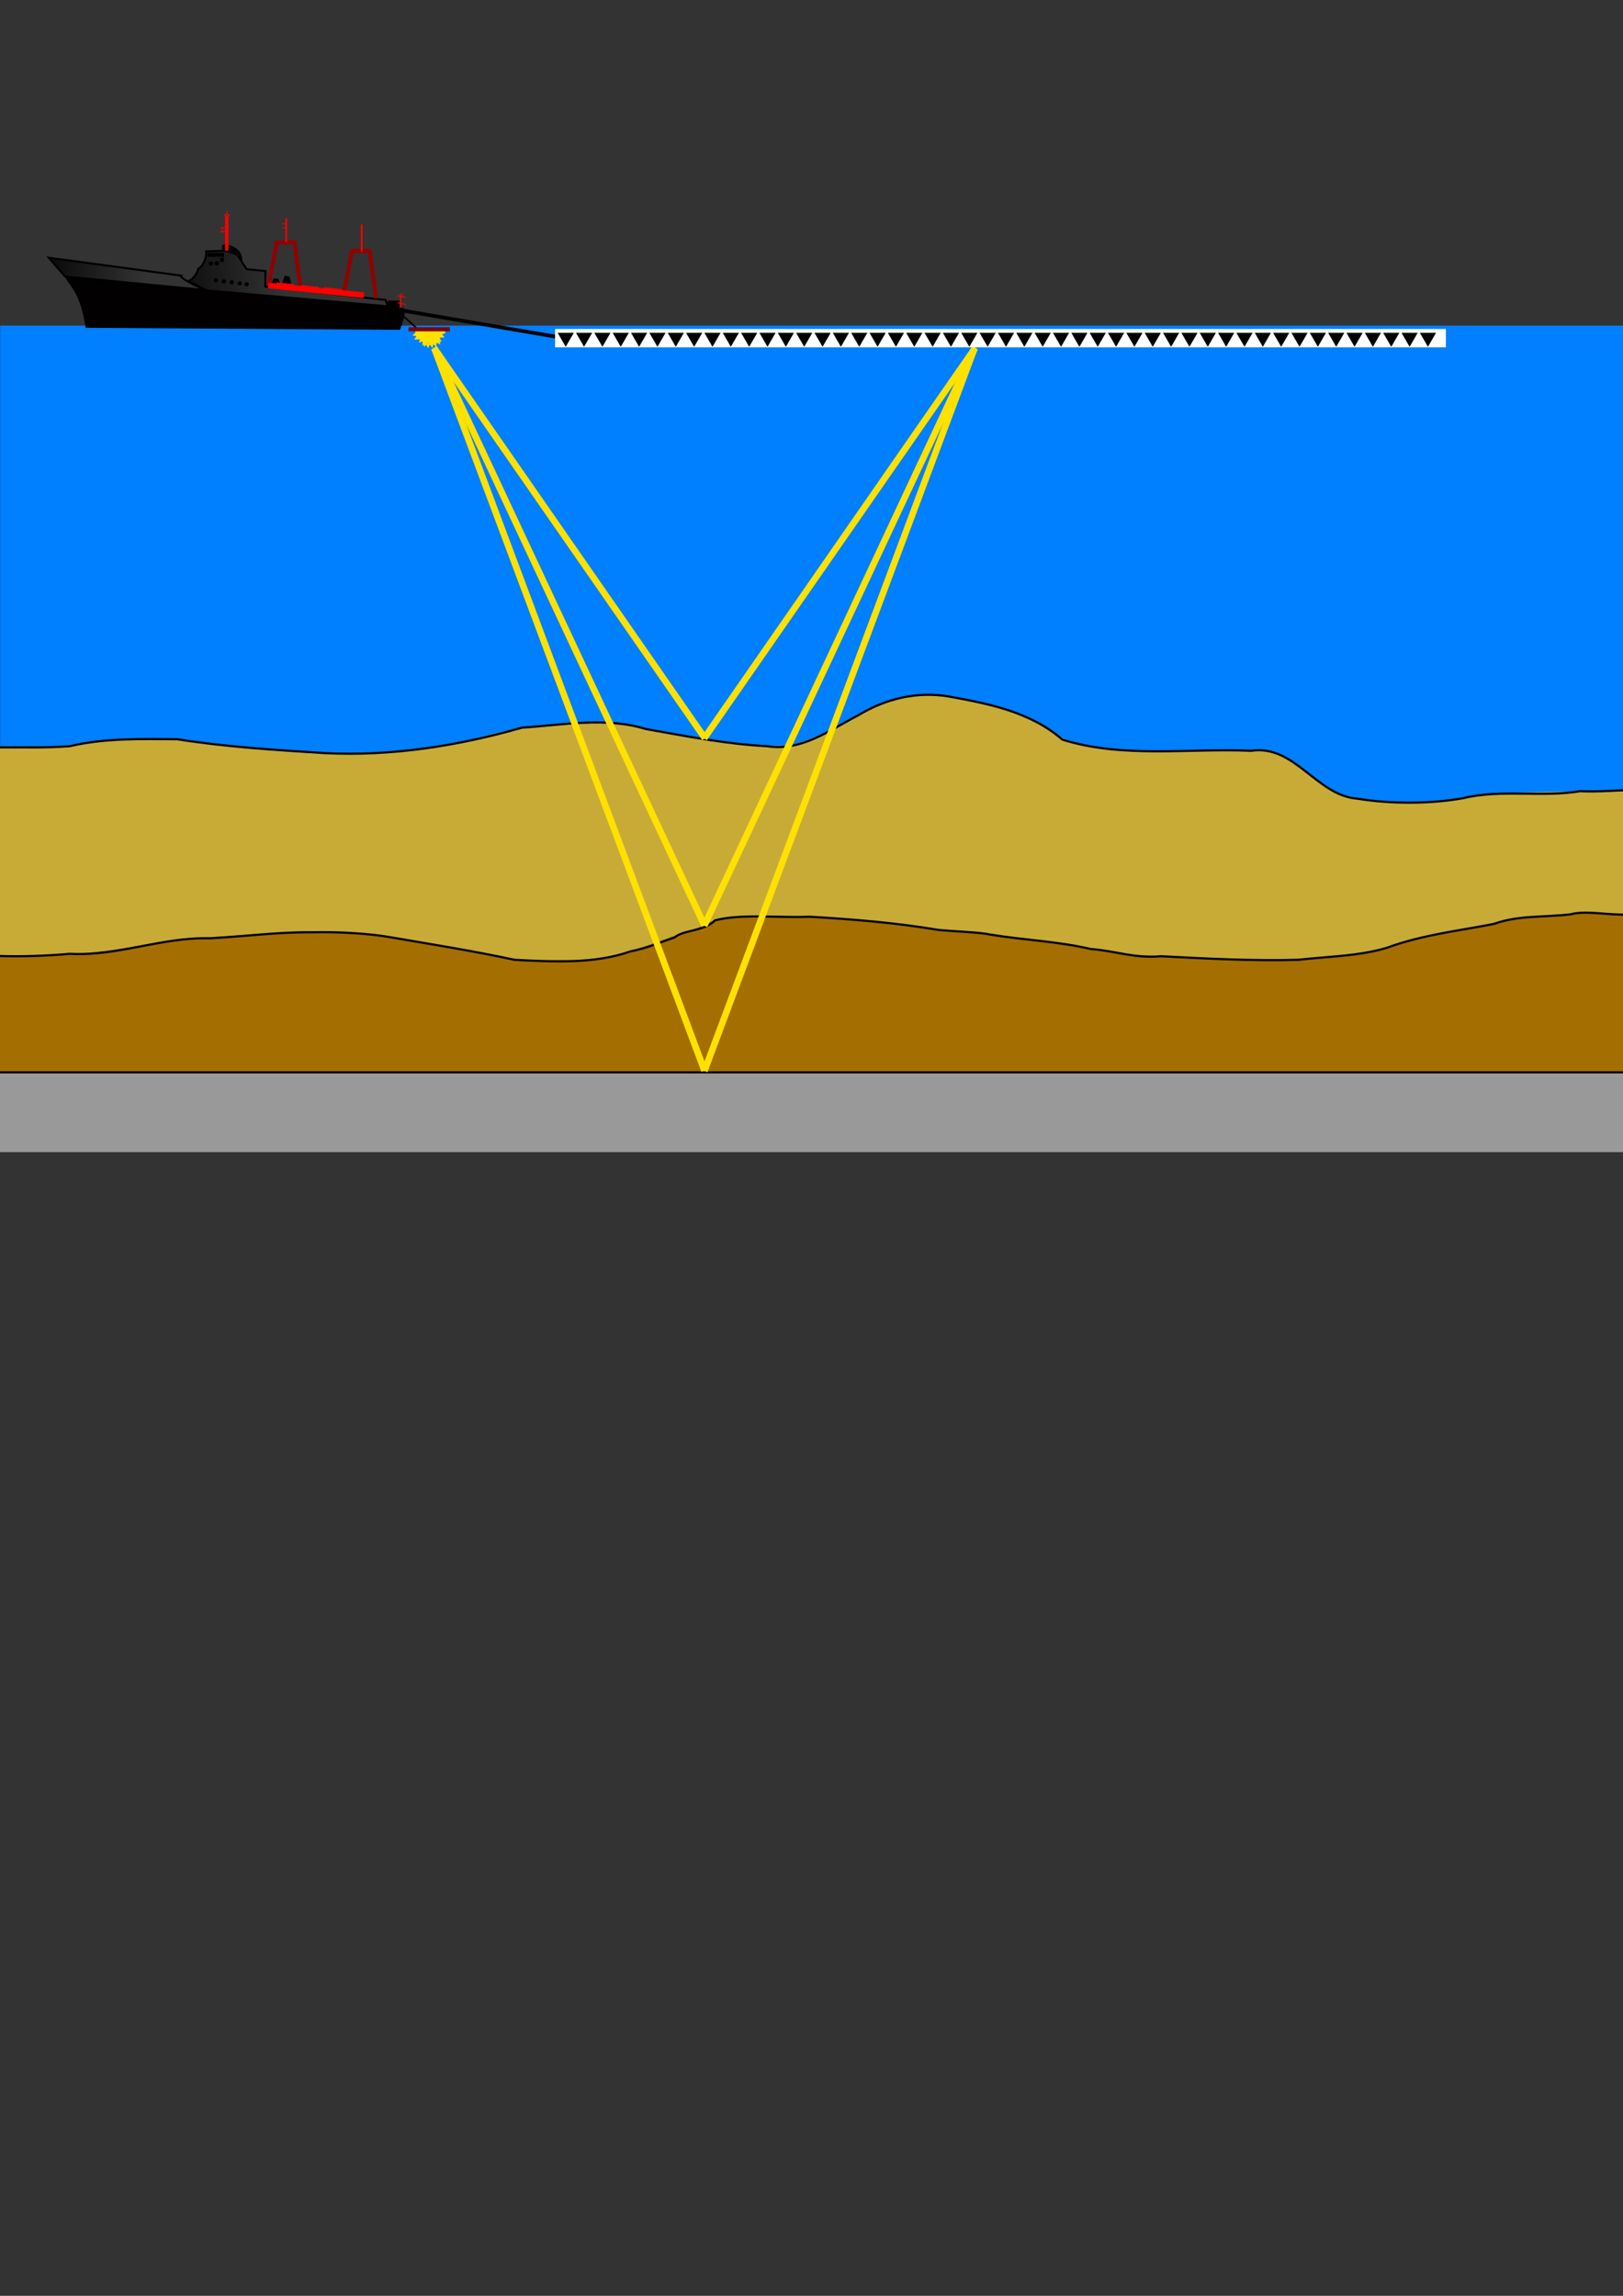 <?xml version="1.0" encoding="UTF-8" standalone="no"?>
<!-- Created with Inkscape (http://www.inkscape.org/) -->

<svg
   xmlns:dc="http://purl.org/dc/elements/1.1/"
   xmlns:cc="http://creativecommons.org/ns#"
   xmlns:rdf="http://www.w3.org/1999/02/22-rdf-syntax-ns#"
   xmlns:svg="http://www.w3.org/2000/svg"
   xmlns="http://www.w3.org/2000/svg"
   xmlns:sodipodi="http://sodipodi.sourceforge.net/DTD/sodipodi-0.dtd"
   xmlns:inkscape="http://www.inkscape.org/namespaces/inkscape"
   width="210mm"
   height="297mm"
   viewBox="0 0 744.094 1052.362"
   id="svg3380"
   version="1.1"
   inkscape:version="0.91 r13725"
   sodipodi:docname="sismica5.svg"
   inkscape:export-filename="C:\Users\fernando\Dropbox\ufsc\workspaceDexter\EQD\fig\sismica5.png"
   inkscape:export-xdpi="90"
   inkscape:export-ydpi="90">
  <rect x="0" y="0" width="744.094" height="1052.362" fill="#333333" stroke="none"/>
  <defs
     id="defs3382">
    <linearGradient
       id="linearGradient13568"
       y2="936.38"
       gradientUnits="userSpaceOnUse"
       x2="253.56"
       gradientTransform="matrix(1.874,0,0,0.534,2.4,49.667)"
       y1="936.38"
       x1="107.09"
       inkscape:collect="always">
      <stop
         id="stop13564"
         style="stop-color:#000100"
         offset="0" />
      <stop
         id="stop13566"
         style="stop-color:#000100;stop-opacity:0"
         offset="1" />
    </linearGradient>
    <linearGradient
       id="linearGradient13560"
       y2="1071.2"
       gradientUnits="userSpaceOnUse"
       x2="91.772"
       gradientTransform="matrix(2.157,0,0,0.464,2.4,49.667)"
       y1="1071.2"
       x1="-18.767"
       inkscape:collect="always">
      <stop
         id="stop13556"
         style="stop-color:#010000"
         offset="0" />
      <stop
         id="stop13558"
         style="stop-color:#010000;stop-opacity:0"
         offset="1" />
    </linearGradient>
  </defs>
  <sodipodi:namedview
     id="base"
     pagecolor="#ffffff"
     bordercolor="#666666"
     borderopacity="1.0"
     inkscape:pageopacity="0.0"
     inkscape:pageshadow="2"
     inkscape:zoom="1.2626308"
     inkscape:cx="285.13002"
     inkscape:cy="777.08871"
     inkscape:document-units="px"
     inkscape:current-layer="layer1"
     showgrid="false"
     inkscape:window-width="1858"
     inkscape:window-height="1177"
     inkscape:window-x="54"
     inkscape:window-y="-8"
     inkscape:window-maximized="1" />
  <g
     inkscape:label="Layer 1"
     inkscape:groupmode="layer"
     id="layer1">
    <path
       style="fill:#007fff;fill-opacity:1;stroke:none;stroke-width:0.984;stroke-miterlimit:4;stroke-dasharray:none"
       d="m 0.075,149.257 745.832,0 0,305.968 -745.832,0 z"
       id="rect3580"
       inkscape:connector-curvature="0" />
    <path
       style="fill:#c8ab37;fill-opacity:1;stroke:none;stroke-width:1;stroke-miterlimit:4;stroke-dasharray:none"
       d="m 421.924,318.357 c -22.36,0.576 -38.793,18.905 -59.993,23.281 -19.108,1.117 -38.037,-3.217 -56.846,-5.981 -12.565,-2.653 -25.231,-5.797 -38.242,-4.485 -16.295,0.399 -32.445,2.727 -48.135,7.172 -43.874,10.857 -89.564,6.293 -133.936,0.924 -16.603,-0.88 -33.453,-0.857 -49.91,1.715 -11.492,2.118 -23.428,0.579 -35.101,1.09 0,32.286 0,64.572 0,96.857 C 23.846,438.142 48.091,437.891 71.722,432.59 c 17.024,-2.966 34.381,-2.562 51.659,-4.222 21.892,-0.976 44.001,-1.355 65.546,3.37 16.389,2.361 32.541,6.267 48.909,8.598 17.888,0.643 36.289,1.28 53.473,-4.614 10.84,-2.777 20.861,-7.793 31.584,-10.857 3.852,-2.196 7.684,-4.376 12.377,-3.953 32.536,-1.588 65.089,1.218 97.327,5.645 29.043,2.419 57.827,6.993 86.593,11.43 27.459,1.205 55.026,3.535 82.509,1.603 15.187,-0.985 30.361,-2.947 44.778,-8.028 16.904,-4.159 34.123,-6.963 51.181,-10.341 16.273,-1.578 32.568,-3.403 48.906,-1.456 0,-19.205 0,-38.41 0,-57.615 -23.948,1.129 -48.055,0.131 -71.908,2.686 -19.253,3.429 -39.478,4.236 -58.614,-0.467 -12.963,-4.234 -20.947,-17.727 -34.732,-20.023 -30.113,-2.281 -60.986,3.02 -90.53,-4.506 -7.944,-2.99 -14.164,-9.39 -22.376,-12.011 -14.751,-5.619 -30.657,-9.317 -46.481,-9.472 z"
       id="path4858"
       inkscape:connector-curvature="0" />
    <path
       style="fill:none;fill-rule:evenodd;stroke:#000000;stroke-width:0.999px;stroke-linecap:butt;stroke-linejoin:miter;stroke-opacity:1"
       d="m 747.497,362.156 c -5.539,0.077 -15.297,0.897 -23.046,0.505 -17.405,2.944 -36.423,-1.021 -53.632,3.203 -15.429,2.778 -33.882,2.635 -48.412,0.24 -18.946,-1.387 -28.701,-24.978 -48.805,-21.958 -28.87,-1.266 -58.658,3.581 -86.531,-5.127 -14.764,-12.771 -33.577,-16.397 -52.105,-19.769 -14.452,-2.435 -28.803,0.961 -41.248,8.475 -13.285,6.864 -26.215,16.876 -42.134,14.302 -18.687,-0.941 -37.12,-4.614 -55.511,-7.863 -18.225,-5.656 -38.144,-1.837 -56.771,-0.612 -29.45,8.392 -59.784,13.181 -90.528,11.654 -22.635,-1.424 -45.222,-2.854 -67.589,-6.357 -16.546,-0.116 -33.228,-0.569 -49.18,3.178 -10.554,0.837 -21.386,0.444 -32.117,0.533"
       id="path4753"
       inkscape:connector-curvature="0" />
    <path
       style="fill:#a46f00;fill-opacity:1;stroke:none;stroke-width:1;stroke-miterlimit:4;stroke-dasharray:none"
       d="m 725.843,418.363 c -14.922,1.276 -30.14,1.361 -44.628,5.476 -17.082,3.009 -34.094,6.477 -50.642,11.647 -36.587,6.932 -74.373,3.874 -111.387,2.088 -30.282,-4.636 -60.626,-9.347 -91.153,-11.946 -32.27,-4.401 -65.189,-7.53 -97.784,-4.714 -5.489,1.299 -9.892,5.147 -15.577,5.924 -18.087,6.766 -36.731,14.402 -56.394,13.188 -12.478,0.075 -25.012,0.715 -37.124,-2.85 -28.843,-5.449 -57.945,-11.574 -87.479,-9.855 -17.555,0.925 -35.047,2.112 -52.558,3.32 -19.008,2.864 -37.651,7.115 -56.972,6.87 -8.207,0.303 -16.416,0.534 -24.624,0.798 -1e-8,17.906 0,35.812 0,53.719 248.926,0 497.851,0 746.777,0 0,-24.364 0,-48.728 0,-73.092 -6.817,-0.21 -13.632,-0.644 -20.455,-0.572 z"
       id="path4791"
       inkscape:connector-curvature="0" />
    <path
       style="fill:#a46f00;fill-opacity:1;stroke:none;stroke-width:1;stroke-miterlimit:4;stroke-dasharray:none"
       d="m 0.522,509.358 0,-17.423 372.598,0 372.598,0 0,17.423 0,17.423 -372.598,0 -372.598,0 0,-17.423 z"
       id="path4793"
       inkscape:connector-curvature="0" />
    <path
       style="fill:#a46f00;fill-opacity:1;stroke:none;stroke-width:1;stroke-miterlimit:4;stroke-dasharray:none"
       d="m 0.625,509.411 0,-17.011 372.324,0 372.324,0 0,17.011 0,17.011 -372.324,0 -372.324,0 0,-17.011 z"
       id="path4799"
       inkscape:connector-curvature="0" />
    <path
       style="fill:#999999;fill-opacity:1;stroke:none;stroke-width:1;stroke-miterlimit:4;stroke-dasharray:none"
       d="m -0.361,492.4 c 0,11.902 0,23.805 0,35.707 248.877,0 497.755,0 746.632,0 0,-12.236 0,-24.471 0,-36.707 -248.877,0 -497.755,0 -746.632,0 l 0,1 z"
       id="path4801"
       inkscape:connector-curvature="0" />
    <path
       style="fill:none;fill-rule:evenodd;stroke:#000000;stroke-width:0.99px;stroke-linecap:butt;stroke-linejoin:miter;stroke-opacity:1"
       d="m -0.47,491.544 747.215,0"
       id="path4783"
       inkscape:connector-curvature="0" />
    <path
       style="fill:none;fill-rule:evenodd;stroke:#000000;stroke-width:0.998px;stroke-linecap:butt;stroke-linejoin:miter;stroke-opacity:1"
       d="m 746.77,419.183 c -9.461,0.492 -19.278,-2.022 -26.742,-0.073 -11.703,1.437 -24.178,0.368 -35.008,4.39 -16.793,3.278 -32.815,4.953 -49.23,10.975 -13.077,3.882 -26.831,3.893 -40.478,5.488 -21.501,0.569 -42.665,-0.575 -63.016,-1.646 -12.145,1.138 -20.943,-2.503 -32.162,-3.293 -15.092,-3.558 -30.653,-4.057 -46.248,-6.661 -4.961,-1.074 -16.206,-1.36 -23.769,-2.119 -19.136,-3.246 -39.145,-4.884 -59.076,-6.036 -14.259,0.648 -30.519,-1.508 -43.213,1.646 -4.928,5.126 -14.677,4.384 -18.325,7.751 -6.703,2.294 -12.485,4.92 -20.513,6.516 -16.113,5.739 -35.227,4.774 -53.059,3.841 -19.622,-4.198 -38.21,-7.131 -57.435,-10.426 -8.007,-1.467 -22.904,-2.513 -34.974,-2.195 -15.966,-0.187 -31.488,1.932 -47.188,2.744 -22.568,-0.543 -41.964,8.289 -64.435,7.134 -10.494,0.931 -21.702,1.338 -32.599,0.978"
       id="path4779"
       inkscape:connector-curvature="0" />
    <g
       id="g4874"
       style="fill:#ffe100;fill-opacity:1;stroke:#ffe100;stroke-width:3.006;stroke-miterlimit:4;stroke-dasharray:none"
       transform="matrix(0.998,0,0,0.998,0.656,0.69)">
      <path
         inkscape:connector-curvature="0"
         id="path4761"
         d="M 198.648,159.006 323.208,338.443"
         style="fill:#ffe100;fill-opacity:1;fill-rule:evenodd;stroke:#ffe100;stroke-width:3.006;stroke-linecap:butt;stroke-linejoin:miter;stroke-miterlimit:4;stroke-dasharray:none;stroke-opacity:1" />
      <path
         inkscape:connector-curvature="0"
         id="path4864"
         d="M 198.891,159.386 322.96,424.397"
         style="fill:#ffe100;fill-opacity:1;fill-rule:evenodd;stroke:#ffe100;stroke-width:3.006;stroke-linecap:butt;stroke-linejoin:miter;stroke-miterlimit:4;stroke-dasharray:none;stroke-opacity:1" />
      <path
         style="fill:#ffe100;fill-opacity:1;fill-rule:evenodd;stroke:#ffe100;stroke-width:3.006;stroke-linecap:butt;stroke-linejoin:miter;stroke-miterlimit:4;stroke-dasharray:none;stroke-opacity:1"
         d="M 447.03,159.386 322.856,424.502"
         id="path4866"
         inkscape:connector-curvature="0" />
      <path
         style="fill:#ffe100;fill-opacity:1;fill-rule:evenodd;stroke:#ffe100;stroke-width:3.006;stroke-linecap:butt;stroke-linejoin:miter;stroke-miterlimit:4;stroke-dasharray:none;stroke-opacity:1"
         d="M 447.382,159.006 322.822,338.443"
         id="path4868"
         inkscape:connector-curvature="0" />
      <path
         inkscape:connector-curvature="0"
         id="path4870"
         d="M 198.94,159.435 322.986,491.108"
         style="fill:#ffe100;fill-opacity:1;fill-rule:evenodd;stroke:#ffe100;stroke-width:3.006;stroke-linecap:butt;stroke-linejoin:miter;stroke-miterlimit:4;stroke-dasharray:none;stroke-opacity:1" />
      <path
         style="fill:#ffe100;fill-opacity:1;fill-rule:evenodd;stroke:#ffe100;stroke-width:3.006;stroke-linecap:butt;stroke-linejoin:miter;stroke-miterlimit:4;stroke-dasharray:none;stroke-opacity:1"
         d="M 446.969,159.435 322.923,491.248"
         id="path4872"
         inkscape:connector-curvature="0" />
    </g>
    <g
       id="g5262"
       transform="translate(-60,0)">
      <g
         transform="matrix(0.228,0,0,0.228,80.887,0.525)"
         id="g3538">
        <path
           inkscape:connector-curvature="0"
           id="path11235"
           sodipodi:nodetypes="ccccc"
           style="fill:#000000;fill-rule:evenodd;stroke:#000000;stroke-width:1px"
           d="m 453.86,568.537 5.36,-10.72 8.58,1.07 4.29,10.72 -18.23,-1.07 z" />
        <path
           inkscape:connector-curvature="0"
           id="path11995"
           sodipodi:nodetypes="ccccc"
           style="fill:#000000;fill-rule:evenodd;stroke:#000000;stroke-width:1.26px"
           d="m 475.86,569.617 5.36,-17.02 8.58,1.7 4.29,17.02 -18.23,-1.7 z" />
        <path
           inkscape:connector-curvature="0"
           id="path10461"
           sodipodi:nodetypes="ccccccc"
           style="fill:#000000;fill-rule:evenodd;stroke:#000000;stroke-width:1px"
           d="m 355.37,500.727 0,-9.86 c 0,0 15.17,-6.07 34.12,12.13 9.86,18.2 4.55,21.99 2.28,16.68 l -5.31,-7.58 -15.16,-8.34 -15.93,-3.03 z" />
        <path
           inkscape:connector-curvature="0"
           id="rect1291"
           style="fill:#020000;fill-rule:evenodd;stroke:#000000;stroke-width:4"
           d="m 42.417,556.877 676.79,61.9 c 2.96,14.26 -2,23.3 -7.99,39.94 l -628.86,-3.99 c -10.53,-65.72 -28.407,-79.57 -39.943,-97.85 z" />
        <path
           inkscape:connector-curvature="0"
           id="rect1301"
           style="fill:url(#linearGradient13560);stroke:#000000;stroke-width:4"
           d="m 6.442,515.837 265.8,35.94 c -4.35,3.54 34.83,24.89 52.93,29.42 l -285.9,-27.65 -32.828,-37.71 z" />
        <rect
           id="rect2823"
           style="fill:#010000;fill-opacity:0.997;stroke:#000000;stroke-width:2.452"
           height="33.389"
           width="20.894"
           y="603.237"
           x="689.5" />
        <path
           inkscape:connector-curvature="0"
           id="rect4341"
           sodipodi:nodetypes="ccccccccccc"
           style="fill:url(#linearGradient13568);stroke:#000000;stroke-width:4"
           d="m 323.07,502.847 c 30.64,-0.14 42.12,-3.91 63.17,8.29 l 18.13,27.73 37.86,3.74 -0.53,31.46 242.12,26.67 4.26,12.8 -364.77,-32 -36.26,-19.2 c 2,0 15.02,-5.54 20.02,-24.29 2,0 16.6,-11.61 16,-35.2 z" />
        <rect
           id="rect5860"
           style="fill:#000000;fill-opacity:0.997;stroke:#000000;stroke-width:1.62"
           height="6.298"
           width="6.4"
           y="506.927"
           x="326.5" />
        <rect
           id="rect5862"
           style="fill:#000000;fill-opacity:0.997;stroke:#000000;stroke-width:1.62"
           height="6.298"
           width="6.4"
           y="506.927"
           x="334.78" />
        <rect
           id="rect5864"
           style="fill:#000000;fill-opacity:0.997;stroke:#000000;stroke-width:1.62"
           height="6.298"
           width="6.4"
           y="506.927"
           x="343.16" />
        <rect
           id="rect5866"
           style="fill:#000000;fill-opacity:0.997;stroke:#000000;stroke-width:1.62"
           height="6.298"
           width="6.4"
           y="506.927"
           x="351.52" />
        <rect
           id="rect6626"
           style="fill:#000000;fill-opacity:0.997;stroke:#000000;stroke-width:1.62"
           height="6.298"
           width="6.4"
           y="516.927"
           x="351.52" />
        <path
           inkscape:connector-curvature="0"
           id="path6628"
           style="fill:none;stroke:#920000;stroke-width:8"
           d="m 448.25,572.837 16.76,-87.54 35.39,0 13.04,94.99" />
        <path
           inkscape:connector-curvature="0"
           id="path7388"
           style="fill:none;stroke:#920000;stroke-width:8"
           d="m 599.47,589.807 16.76,-87.54 35.39,0 13.04,94.99" />
        <path
           inkscape:connector-curvature="0"
           id="path8148"
           style="fill:none;stroke:#ff0000;stroke-width:3.365"
           d="m 483.88,436.097 0,48.59" />
        <path
           inkscape:connector-curvature="0"
           id="path9666"
           style="fill:none;stroke:#ff0000;stroke-width:3.558"
           d="m 635.68,449.167 0,54.33" />
        <path
           inkscape:connector-curvature="0"
           id="path9668"
           style="fill:none;stroke:#ff0000;stroke-width:6.735"
           d="m 364.34,434.377 0,67.23" />
        <ellipse
           ry="2.302"
           rx="3.785"
           cy="430.964"
           cx="364.856"
           id="path9670"
           style="fill:none;stroke:#ff0000;stroke-width:2.462" />
        <path
           inkscape:connector-curvature="0"
           id="path9672"
           style="fill:none;stroke:#ff0000;stroke-width:1.929"
           d="m 350.78,463.157 15.97,0.54" />
        <path
           inkscape:connector-curvature="0"
           id="path9674"
           style="fill:none;stroke:#ff0000;stroke-width:11.45"
           d="m 447.81,571.617 192.48,19.68" />
        <path
           inkscape:connector-curvature="0"
           id="path9676"
           style="fill:none;stroke:#ff0000;stroke-width:2.329"
           d="m 560,576.487 35.36,3.68" />
        <path
           inkscape:connector-curvature="0"
           id="path9678"
           style="fill:none;stroke:#ff0000;stroke-width:2.329"
           d="m 514,572.007 35.36,3.68" />
        <path
           inkscape:connector-curvature="0"
           id="path9680"
           style="fill:none;stroke:#ff0000;stroke-width:2.329"
           d="m 464.21,566.487 35.36,3.68" />
        <circle
           r="2.799"
           cy="527.265"
           cx="344.375"
           id="path9682"
           style="fill:#000000;stroke:#000000;stroke-width:2.953" />
        <circle
           r="2.799"
           cy="527.265"
           cx="344.375"
           id="path10442"
           style="fill:#000000;stroke:#000000;stroke-width:2.953" />
        <circle
           r="2.799"
           cy="527.265"
           cx="332.375"
           id="path10445"
           style="fill:#000000;stroke:#000000;stroke-width:2.953" />
        <circle
           r="2.799"
           cy="561.265"
           cx="342.375"
           id="path10447"
           style="fill:#000000;stroke:#000000;stroke-width:2.953" />
        <circle
           r="2.799"
           cy="563.265"
           cx="358.375"
           id="path10449"
           style="fill:#000000;stroke:#000000;stroke-width:2.953" />
        <circle
           r="2.799"
           cy="565.265"
           cx="374.375"
           id="path10451"
           style="fill:#000000;stroke:#000000;stroke-width:2.953" />
        <circle
           r="2.799"
           cy="567.265"
           cx="390.375"
           id="path10453"
           style="fill:#000000;stroke:#000000;stroke-width:2.953" />
        <circle
           r="2.799"
           cy="569.265"
           cx="404.375"
           id="path10455"
           style="fill:#000000;stroke:#000000;stroke-width:2.953" />
        <path
           inkscape:connector-curvature="0"
           id="path10457"
           style="fill:none;stroke:#ff0000;stroke-width:1.439"
           d="m 355.88,455.177 0,8.89" />
        <path
           inkscape:connector-curvature="0"
           id="path10459"
           style="fill:none;stroke:#ff0000;stroke-width:1.439"
           d="m 351.44,455.617 8.88,0" />
        <path
           inkscape:connector-curvature="0"
           id="path11221"
           style="fill:none;stroke:#ff0000;stroke-width:2.551"
           d="m 713.68,588.017 0,27.93" />
        <path
           inkscape:connector-curvature="0"
           id="path11223"
           style="fill:none;stroke:#ff0000;stroke-width:1.439"
           d="m 475.44,455.617 8.88,0" />
        <path
           inkscape:connector-curvature="0"
           id="path11225"
           style="fill:none;stroke:#ff0000;stroke-width:1.439"
           d="m 475.44,447.617 8.88,0" />
        <path
           inkscape:connector-curvature="0"
           id="path11227"
           style="fill:none;stroke:#ff0000;stroke-width:1.439"
           d="m 362.73,429.907 2.3,-8.58" />
        <path
           inkscape:connector-curvature="0"
           id="path11229"
           style="fill:none;stroke:#ff0000;stroke-width:1.675"
           d="m 707.44,592.487 18.29,3.68" />
        <path
           inkscape:connector-curvature="0"
           id="path11231"
           style="fill:none;stroke:#ff0000;stroke-width:1.675"
           d="m 707.44,606.487 18.29,3.68" />
        <path
           inkscape:connector-curvature="0"
           id="path11233"
           style="fill:none;stroke:#ff0000;stroke-width:1.439"
           d="m 717.88,596.067 0,-8.89" />
      </g>
      <rect
         transform="matrix(0.743,0.669,-0.669,0.743,0,0)"
         y="-56.56"
         x="275.364"
         height="0.729"
         width="13.322"
         id="rect4388"
         style="fill:#000000;fill-opacity:1;stroke:none;stroke-width:1;stroke-miterlimit:4;stroke-dasharray:none" />
      <g
         style="fill:#ffe100;fill-opacity:1"
         transform="matrix(1.111,0,0,1.111,38.728,-3.97)"
         id="g4693">
        <path
           inkscape:connector-curvature="0"
           style="fill:#ffe100;fill-opacity:1;stroke:none;stroke-width:1;stroke-miterlimit:4;stroke-dasharray:none"
           d="m 192.423,139.194 -3.094,2.75 4.562,0.957 1.816,4.395 2.303,-4.148 4.641,-0.408 -3.141,-3.525 0.004,-0.019 -1.684,0 -1.598,0 -2.082,0 -1.729,0 z"
           id="path4390" />
        <path
           inkscape:connector-curvature="0"
           style="fill:#ffe100;fill-opacity:1;stroke:none;stroke-width:1;stroke-miterlimit:4;stroke-dasharray:none"
           d="m 192.562,139.148 1.072,1.775 -1.697,3.959 4.102,-1.025 3.15,2.875 0.314,-4.311 3.646,-2.178 -2.613,-1.096 -0.16,0 -1.703,0 -1.6,0 -2.082,0 -1.98,0 -0.449,0 z"
           id="path4392" />
        <path
           inkscape:connector-curvature="0"
           style="fill:#ffe100;fill-opacity:1;stroke:none;stroke-width:1;stroke-miterlimit:4;stroke-dasharray:none"
           mask="none"
           d="m 190.719,139.148 3.133,2.752 -0.445,4.299 3.602,-2.254 3.857,1.766 -0.979,-4.205 2.078,-2.357 -0.549,0 -1.039,0 -1.703,0 -1.6,0 -2.082,0 -1.98,0 -2.293,0 z"
           id="path4394" />
        <path
           inkscape:connector-curvature="0"
           style="fill:#ffe100;fill-opacity:1;stroke:none;stroke-width:1;stroke-miterlimit:4;stroke-dasharray:none"
           mask="none"
           d="m 196.517,139.034 -0.154,0.033 -2.039,0.432 -1.939,0.41 -2.246,0.475 3.613,2.047 0.412,4.303 3.082,-2.953 4.127,0.93 -1.791,-3.914 0.98,-1.709 -0.326,0 c -0.185,1e-5 -0.369,0 -0.555,0 -0.183,2e-5 -0.366,2.5e-4 -0.549,0 -0.162,-2.6e-4 -0.324,0.002 -0.486,0.002 -0.203,-10e-4 -0.407,-0.011 -0.609,0.004 -0.123,0.009 -0.239,0.008 -0.361,-0.012 -0.045,-0.007 -0.09,-0.019 -0.135,-0.029 0.001,-0.004 0.008,-0.011 0.004,-0.012 -0.024,-0.004 -0.048,3e-5 -0.072,0 -0.117,0 -0.234,0.002 -0.352,0 -0.143,-0.003 -0.284,-0.007 -0.426,0.012 -0.099,-0.004 -0.11,-0.004 -0.178,-0.018 z"
           id="path4620" />
        <path
           inkscape:connector-curvature="0"
           style="fill:#ffe100;fill-opacity:1;stroke:none;stroke-width:1;stroke-miterlimit:4;stroke-dasharray:none"
           d="m 197.121,139.04 c -0.143,-0.003 -0.284,-0.007 -0.426,0.012 -0.014,-5e-4 -0.015,-0.002 -0.025,-0.002 l -0.625,0.172 -2.012,0.551 -1.67,0.457 -2.293,3.475 4.648,-0.283 2.865,3.766 1.176,-4.619 4.381,-1.623 -2.836,-1.857 -0.068,0 c -0.185,10e-6 -0.369,0 -0.555,0 -0.183,2e-5 -0.366,2.5e-4 -0.549,0 -0.162,-2.6e-4 -0.324,0.002 -0.486,0.002 -0.203,-0.001 -0.407,-0.011 -0.609,0.004 -0.123,0.009 -0.239,0.008 -0.361,-0.012 -0.045,-0.007 -0.09,-0.019 -0.135,-0.029 0.001,-0.004 0.008,-0.011 0.004,-0.012 -0.024,-0.004 -0.048,3e-5 -0.072,0 -0.117,0 -0.234,0.002 -0.352,0 z"
           id="path4624" />
      </g>
      <rect
         y="149.999"
         x="247.304"
         height="1.873"
         width="18.943"
         id="rect4386"
         style="fill:#800000;fill-opacity:1;stroke:none;stroke-width:1;stroke-miterlimit:4;stroke-dasharray:none" />
      <rect
         transform="matrix(0.986,0.168,-0.168,0.986,0,0)"
         y="98.402"
         x="265.487"
         height="1.68"
         width="71.963"
         id="rect4931"
         style="fill:#000000;fill-opacity:1;stroke:none;stroke-width:2.1;stroke-miterlimit:4;stroke-dasharray:none" />
      <rect
         y="150.801"
         x="314.478"
         height="8.434"
         width="408.409"
         id="rect4933"
         style="fill:#ffffff;fill-opacity:1;stroke:none;stroke-width:2.1;stroke-miterlimit:4;stroke-dasharray:none" />
      <g
         transform="translate(56.832,47.52)"
         id="g5170">
        <path
           sodipodi:type="star"
           style="fill:#000000;fill-opacity:1;stroke:none;stroke-width:2.1;stroke-miterlimit:4;stroke-dasharray:none"
           id="path4944"
           sodipodi:sides="3"
           sodipodi:cx="262.53445"
           sodipodi:cy="107.17568"
           sodipodi:r1="4.2753057"
           sodipodi:r2="2.1376529"
           sodipodi:arg1="1.5707963"
           sodipodi:arg2="2.6179939"
           inkscape:flatsided="true"
           inkscape:rounded="0"
           inkscape:randomized="0"
           d="m 262.534,111.451 -3.703,-6.413 7.405,0 z"
           inkscape:transform-center-y="1.068831"
           inkscape:transform-center-x="-2.3383846e-005" />
        <path
           inkscape:transform-center-y="1.068831"
           d="m 270.945,111.451 -3.703,-6.413 7.405,0 z"
           inkscape:randomized="0"
           inkscape:rounded="0"
           inkscape:flatsided="true"
           sodipodi:arg2="2.6179939"
           sodipodi:arg1="1.5707963"
           sodipodi:r2="2.1376529"
           sodipodi:r1="4.2753057"
           sodipodi:cy="107.17568"
           sodipodi:cx="270.94504"
           sodipodi:sides="3"
           id="path4946"
           style="fill:#000000;fill-opacity:1;stroke:none;stroke-width:2.1;stroke-miterlimit:4;stroke-dasharray:none"
           sodipodi:type="star"
           inkscape:transform-center-x="-1.6132316e-005" />
        <path
           inkscape:transform-center-y="1.068831"
           d="m 279.356,111.451 -3.703,-6.413 7.405,0 z"
           inkscape:randomized="0"
           inkscape:rounded="0"
           inkscape:flatsided="true"
           sodipodi:arg2="2.6179939"
           sodipodi:arg1="1.5707963"
           sodipodi:r2="2.1376529"
           sodipodi:r1="4.2753057"
           sodipodi:cy="107.17568"
           sodipodi:cx="279.35562"
           sodipodi:sides="3"
           id="path4950"
           style="fill:#000000;fill-opacity:1;stroke:none;stroke-width:2.1;stroke-miterlimit:4;stroke-dasharray:none"
           sodipodi:type="star" />
        <path
           sodipodi:type="star"
           style="fill:#000000;fill-opacity:1;stroke:none;stroke-width:2.1;stroke-miterlimit:4;stroke-dasharray:none"
           id="path4952"
           sodipodi:sides="3"
           sodipodi:cx="287.7662"
           sodipodi:cy="107.17568"
           sodipodi:r1="4.2753057"
           sodipodi:r2="2.1376529"
           sodipodi:arg1="1.5707963"
           sodipodi:arg2="2.6179939"
           inkscape:flatsided="true"
           inkscape:rounded="0"
           inkscape:randomized="0"
           d="m 287.766,111.451 -3.703,-6.413 7.405,0 z"
           inkscape:transform-center-y="1.068831" />
        <path
           sodipodi:type="star"
           style="fill:#000000;fill-opacity:1;stroke:none;stroke-width:2.1;stroke-miterlimit:4;stroke-dasharray:none"
           id="path4954"
           sodipodi:sides="3"
           sodipodi:cx="296.17679"
           sodipodi:cy="107.17568"
           sodipodi:r1="4.2753057"
           sodipodi:r2="2.1376529"
           sodipodi:arg1="1.5707963"
           sodipodi:arg2="2.6179939"
           inkscape:flatsided="true"
           inkscape:rounded="0"
           inkscape:randomized="0"
           d="m 296.177,111.451 -3.703,-6.413 7.405,0 z"
           inkscape:transform-center-y="1.068831" />
        <path
           inkscape:transform-center-y="1.068831"
           d="m 304.587,111.451 -3.703,-6.413 7.405,0 z"
           inkscape:randomized="0"
           inkscape:rounded="0"
           inkscape:flatsided="true"
           sodipodi:arg2="2.6179939"
           sodipodi:arg1="1.5707963"
           sodipodi:r2="2.1376529"
           sodipodi:r1="4.2753057"
           sodipodi:cy="107.17568"
           sodipodi:cx="304.58737"
           sodipodi:sides="3"
           id="path4956"
           style="fill:#000000;fill-opacity:1;stroke:none;stroke-width:2.1;stroke-miterlimit:4;stroke-dasharray:none"
           sodipodi:type="star" />
        <path
           inkscape:transform-center-y="1.068831"
           d="m 312.998,111.451 -3.703,-6.413 7.405,0 z"
           inkscape:randomized="0"
           inkscape:rounded="0"
           inkscape:flatsided="true"
           sodipodi:arg2="2.6179939"
           sodipodi:arg1="1.5707963"
           sodipodi:r2="2.1376529"
           sodipodi:r1="4.2753057"
           sodipodi:cy="107.17568"
           sodipodi:cx="312.99796"
           sodipodi:sides="3"
           id="path4958"
           style="fill:#000000;fill-opacity:1;stroke:none;stroke-width:2.1;stroke-miterlimit:4;stroke-dasharray:none"
           sodipodi:type="star"
           inkscape:transform-center-x="2.6048415e-005" />
        <path
           sodipodi:type="star"
           style="fill:#000000;fill-opacity:1;stroke:none;stroke-width:2.1;stroke-miterlimit:4;stroke-dasharray:none"
           id="path4960"
           sodipodi:sides="3"
           sodipodi:cx="321.40854"
           sodipodi:cy="107.17568"
           sodipodi:r1="4.2753057"
           sodipodi:r2="2.1376529"
           sodipodi:arg1="1.5707963"
           sodipodi:arg2="2.6179939"
           inkscape:flatsided="true"
           inkscape:rounded="0"
           inkscape:randomized="0"
           d="m 321.409,111.451 -3.703,-6.413 7.405,0 z"
           inkscape:transform-center-y="1.068831"
           inkscape:transform-center-x="2.8875832e-005" />
        <path
           sodipodi:type="star"
           style="fill:#000000;fill-opacity:1;stroke:none;stroke-width:2.1;stroke-miterlimit:4;stroke-dasharray:none"
           id="path4962"
           sodipodi:sides="3"
           sodipodi:cx="329.81912"
           sodipodi:cy="107.17568"
           sodipodi:r1="4.2753057"
           sodipodi:r2="2.1376529"
           sodipodi:arg1="1.5707963"
           sodipodi:arg2="2.6179939"
           inkscape:flatsided="true"
           inkscape:rounded="0"
           inkscape:randomized="0"
           d="m 329.819,111.451 -3.703,-6.413 7.405,0 z"
           inkscape:transform-center-y="1.068831" />
        <path
           inkscape:transform-center-y="1.068831"
           d="m 338.23,111.451 -3.703,-6.413 7.405,0 z"
           inkscape:randomized="0"
           inkscape:rounded="0"
           inkscape:flatsided="true"
           sodipodi:arg2="2.6179939"
           sodipodi:arg1="1.5707963"
           sodipodi:r2="2.1376529"
           sodipodi:r1="4.2753057"
           sodipodi:cy="107.17568"
           sodipodi:cx="338.22971"
           sodipodi:sides="3"
           id="path4964"
           style="fill:#000000;fill-opacity:1;stroke:none;stroke-width:2.1;stroke-miterlimit:4;stroke-dasharray:none"
           sodipodi:type="star" />
        <path
           inkscape:transform-center-y="1.068831"
           d="m 346.64,111.451 -3.703,-6.413 7.405,0 z"
           inkscape:randomized="0"
           inkscape:rounded="0"
           inkscape:flatsided="true"
           sodipodi:arg2="2.6179939"
           sodipodi:arg1="1.5707963"
           sodipodi:r2="2.1376529"
           sodipodi:r1="4.2753057"
           sodipodi:cy="107.17568"
           sodipodi:cx="346.64029"
           sodipodi:sides="3"
           id="path4966"
           style="fill:#000000;fill-opacity:1;stroke:none;stroke-width:2.1;stroke-miterlimit:4;stroke-dasharray:none"
           sodipodi:type="star" />
        <path
           sodipodi:type="star"
           style="fill:#000000;fill-opacity:1;stroke:none;stroke-width:2.1;stroke-miterlimit:4;stroke-dasharray:none"
           id="path4968"
           sodipodi:sides="3"
           sodipodi:cx="355.05087"
           sodipodi:cy="107.17568"
           sodipodi:r1="4.2753057"
           sodipodi:r2="2.1376529"
           sodipodi:arg1="1.5707963"
           sodipodi:arg2="2.6179939"
           inkscape:flatsided="true"
           inkscape:rounded="0"
           inkscape:randomized="0"
           d="m 355.051,111.451 -3.703,-6.413 7.405,0 z"
           inkscape:transform-center-y="1.068831"
           inkscape:transform-center-x="2.8969682e-005" />
        <path
           sodipodi:type="star"
           style="fill:#000000;fill-opacity:1;stroke:none;stroke-width:2.1;stroke-miterlimit:4;stroke-dasharray:none"
           id="path4970"
           sodipodi:sides="3"
           sodipodi:cx="363.46149"
           sodipodi:cy="107.17568"
           sodipodi:r1="4.2753057"
           sodipodi:r2="2.1376529"
           sodipodi:arg1="1.5707963"
           sodipodi:arg2="2.6179939"
           inkscape:flatsided="true"
           inkscape:rounded="0"
           inkscape:randomized="0"
           d="m 363.461,111.451 -3.703,-6.413 7.405,0 z"
           inkscape:transform-center-y="1.068831" />
        <path
           inkscape:transform-center-y="1.068831"
           d="m 371.872,111.451 -3.703,-6.413 7.405,0 z"
           inkscape:randomized="0"
           inkscape:rounded="0"
           inkscape:flatsided="true"
           sodipodi:arg2="2.6179939"
           sodipodi:arg1="1.5707963"
           sodipodi:r2="2.1376529"
           sodipodi:r1="4.2753057"
           sodipodi:cy="107.17568"
           sodipodi:cx="371.87207"
           sodipodi:sides="3"
           id="path4972"
           style="fill:#000000;fill-opacity:1;stroke:none;stroke-width:2.1;stroke-miterlimit:4;stroke-dasharray:none"
           sodipodi:type="star" />
        <path
           inkscape:transform-center-y="1.068831"
           d="m 380.283,111.451 -3.703,-6.413 7.405,0 z"
           inkscape:randomized="0"
           inkscape:rounded="0"
           inkscape:flatsided="true"
           sodipodi:arg2="2.6179939"
           sodipodi:arg1="1.5707963"
           sodipodi:r2="2.1376529"
           sodipodi:r1="4.2753057"
           sodipodi:cy="107.17568"
           sodipodi:cx="380.28265"
           sodipodi:sides="3"
           id="path4974"
           style="fill:#000000;fill-opacity:1;stroke:none;stroke-width:2.1;stroke-miterlimit:4;stroke-dasharray:none"
           sodipodi:type="star"
           inkscape:transform-center-x="-1.7523936e-005" />
        <path
           sodipodi:type="star"
           style="fill:#000000;fill-opacity:1;stroke:none;stroke-width:2.1;stroke-miterlimit:4;stroke-dasharray:none"
           id="path4976"
           sodipodi:sides="3"
           sodipodi:cx="388.69324"
           sodipodi:cy="107.17568"
           sodipodi:r1="4.2753057"
           sodipodi:r2="2.1376529"
           sodipodi:arg1="1.5707963"
           sodipodi:arg2="2.6179939"
           inkscape:flatsided="true"
           inkscape:rounded="0"
           inkscape:randomized="0"
           d="m 388.693,111.451 -3.703,-6.413 7.405,0 z"
           inkscape:transform-center-y="1.068831"
           inkscape:transform-center-x="-1.1657332e-005" />
        <path
           sodipodi:type="star"
           style="fill:#000000;fill-opacity:1;stroke:none;stroke-width:2.1;stroke-miterlimit:4;stroke-dasharray:none"
           id="path4978"
           sodipodi:sides="3"
           sodipodi:cx="397.10382"
           sodipodi:cy="107.17568"
           sodipodi:r1="4.2753057"
           sodipodi:r2="2.1376529"
           sodipodi:arg1="1.5707963"
           sodipodi:arg2="2.6179939"
           inkscape:flatsided="true"
           inkscape:rounded="0"
           inkscape:randomized="0"
           d="m 397.104,111.451 -3.703,-6.413 7.405,0 z"
           inkscape:transform-center-y="1.068831" />
        <path
           inkscape:transform-center-y="1.068831"
           d="m 405.514,111.451 -3.703,-6.413 7.405,0 z"
           inkscape:randomized="0"
           inkscape:rounded="0"
           inkscape:flatsided="true"
           sodipodi:arg2="2.6179939"
           sodipodi:arg1="1.5707963"
           sodipodi:r2="2.1376529"
           sodipodi:r1="4.2753057"
           sodipodi:cy="107.17568"
           sodipodi:cx="405.5144"
           sodipodi:sides="3"
           id="path4980"
           style="fill:#000000;fill-opacity:1;stroke:none;stroke-width:2.1;stroke-miterlimit:4;stroke-dasharray:none"
           sodipodi:type="star" />
        <path
           inkscape:transform-center-y="1.068831"
           d="m 413.925,111.451 -3.703,-6.413 7.405,0 z"
           inkscape:randomized="0"
           inkscape:rounded="0"
           inkscape:flatsided="true"
           sodipodi:arg2="2.6179939"
           sodipodi:arg1="1.5707963"
           sodipodi:r2="2.1376529"
           sodipodi:r1="4.2753057"
           sodipodi:cy="107.17568"
           sodipodi:cx="413.92499"
           sodipodi:sides="3"
           id="path4982"
           style="fill:#000000;fill-opacity:1;stroke:none;stroke-width:2.1;stroke-miterlimit:4;stroke-dasharray:none"
           sodipodi:type="star"
           inkscape:transform-center-x="2.4214339e-005" />
        <path
           sodipodi:type="star"
           style="fill:#000000;fill-opacity:1;stroke:none;stroke-width:2.1;stroke-miterlimit:4;stroke-dasharray:none"
           id="path4984"
           sodipodi:sides="3"
           sodipodi:cx="422.33557"
           sodipodi:cy="107.17568"
           sodipodi:r1="4.2753057"
           sodipodi:r2="2.1376529"
           sodipodi:arg1="1.5707963"
           sodipodi:arg2="2.6179939"
           inkscape:flatsided="true"
           inkscape:rounded="0"
           inkscape:randomized="0"
           d="m 422.336,111.451 -3.703,-6.413 7.405,0 z"
           inkscape:transform-center-y="1.068831" />
        <path
           inkscape:transform-center-x="-2.3383846e-005"
           inkscape:transform-center-y="1.068831"
           d="m 430.746,111.451 -3.703,-6.413 7.405,0 z"
           inkscape:randomized="0"
           inkscape:rounded="0"
           inkscape:flatsided="true"
           sodipodi:arg2="2.6179939"
           sodipodi:arg1="1.5707963"
           sodipodi:r2="2.1376529"
           sodipodi:r1="4.2753057"
           sodipodi:cy="107.17568"
           sodipodi:cx="430.74615"
           sodipodi:sides="3"
           id="path4986"
           style="fill:#000000;fill-opacity:1;stroke:none;stroke-width:2.1;stroke-miterlimit:4;stroke-dasharray:none"
           sodipodi:type="star" />
        <path
           inkscape:transform-center-x="-1.6132316e-005"
           sodipodi:type="star"
           style="fill:#000000;fill-opacity:1;stroke:none;stroke-width:2.1;stroke-miterlimit:4;stroke-dasharray:none"
           id="path4988"
           sodipodi:sides="3"
           sodipodi:cx="439.15674"
           sodipodi:cy="107.17568"
           sodipodi:r1="4.2753057"
           sodipodi:r2="2.1376529"
           sodipodi:arg1="1.5707963"
           sodipodi:arg2="2.6179939"
           inkscape:flatsided="true"
           inkscape:rounded="0"
           inkscape:randomized="0"
           d="m 439.157,111.451 -3.703,-6.413 7.405,0 z"
           inkscape:transform-center-y="1.068831" />
        <path
           sodipodi:type="star"
           style="fill:#000000;fill-opacity:1;stroke:none;stroke-width:2.1;stroke-miterlimit:4;stroke-dasharray:none"
           id="path4990"
           sodipodi:sides="3"
           sodipodi:cx="447.56732"
           sodipodi:cy="107.17568"
           sodipodi:r1="4.2753057"
           sodipodi:r2="2.1376529"
           sodipodi:arg1="1.5707963"
           sodipodi:arg2="2.6179939"
           inkscape:flatsided="true"
           inkscape:rounded="0"
           inkscape:randomized="0"
           d="m 447.567,111.451 -3.703,-6.413 7.405,0 z"
           inkscape:transform-center-y="1.068831" />
        <path
           inkscape:transform-center-y="1.068831"
           d="m 455.978,111.451 -3.703,-6.413 7.405,0 z"
           inkscape:randomized="0"
           inkscape:rounded="0"
           inkscape:flatsided="true"
           sodipodi:arg2="2.6179939"
           sodipodi:arg1="1.5707963"
           sodipodi:r2="2.1376529"
           sodipodi:r1="4.2753057"
           sodipodi:cy="107.17568"
           sodipodi:cx="455.97791"
           sodipodi:sides="3"
           id="path4992"
           style="fill:#000000;fill-opacity:1;stroke:none;stroke-width:2.1;stroke-miterlimit:4;stroke-dasharray:none"
           sodipodi:type="star" />
        <path
           inkscape:transform-center-y="1.068831"
           d="m 464.388,111.451 -3.703,-6.413 7.405,0 z"
           inkscape:randomized="0"
           inkscape:rounded="0"
           inkscape:flatsided="true"
           sodipodi:arg2="2.6179939"
           sodipodi:arg1="1.5707963"
           sodipodi:r2="2.1376529"
           sodipodi:r1="4.2753057"
           sodipodi:cy="107.17568"
           sodipodi:cx="464.38849"
           sodipodi:sides="3"
           id="path4994"
           style="fill:#000000;fill-opacity:1;stroke:none;stroke-width:2.1;stroke-miterlimit:4;stroke-dasharray:none"
           sodipodi:type="star" />
        <path
           sodipodi:type="star"
           style="fill:#000000;fill-opacity:1;stroke:none;stroke-width:2.1;stroke-miterlimit:4;stroke-dasharray:none"
           id="path4996"
           sodipodi:sides="3"
           sodipodi:cx="472.79907"
           sodipodi:cy="107.17568"
           sodipodi:r1="4.2753057"
           sodipodi:r2="2.1376529"
           sodipodi:arg1="1.5707963"
           sodipodi:arg2="2.6179939"
           inkscape:flatsided="true"
           inkscape:rounded="0"
           inkscape:randomized="0"
           d="m 472.799,111.451 -3.703,-6.413 7.405,0 z"
           inkscape:transform-center-y="1.068831" />
        <path
           inkscape:transform-center-x="2.6048415e-005"
           sodipodi:type="star"
           style="fill:#000000;fill-opacity:1;stroke:none;stroke-width:2.1;stroke-miterlimit:4;stroke-dasharray:none"
           id="path4998"
           sodipodi:sides="3"
           sodipodi:cx="481.20966"
           sodipodi:cy="107.17568"
           sodipodi:r1="4.2753057"
           sodipodi:r2="2.1376529"
           sodipodi:arg1="1.5707963"
           sodipodi:arg2="2.6179939"
           inkscape:flatsided="true"
           inkscape:rounded="0"
           inkscape:randomized="0"
           d="m 481.21,111.451 -3.703,-6.413 7.405,0 z"
           inkscape:transform-center-y="1.068831" />
        <path
           inkscape:transform-center-x="2.8875832e-005"
           inkscape:transform-center-y="1.068831"
           d="m 489.62,111.451 -3.703,-6.413 7.405,0 z"
           inkscape:randomized="0"
           inkscape:rounded="0"
           inkscape:flatsided="true"
           sodipodi:arg2="2.6179939"
           sodipodi:arg1="1.5707963"
           sodipodi:r2="2.1376529"
           sodipodi:r1="4.2753057"
           sodipodi:cy="107.17568"
           sodipodi:cx="489.62024"
           sodipodi:sides="3"
           id="path5000"
           style="fill:#000000;fill-opacity:1;stroke:none;stroke-width:2.1;stroke-miterlimit:4;stroke-dasharray:none"
           sodipodi:type="star" />
        <path
           inkscape:transform-center-y="1.068831"
           d="m 498.031,111.451 -3.703,-6.413 7.405,0 z"
           inkscape:randomized="0"
           inkscape:rounded="0"
           inkscape:flatsided="true"
           sodipodi:arg2="2.6179939"
           sodipodi:arg1="1.5707963"
           sodipodi:r2="2.1376529"
           sodipodi:r1="4.2753057"
           sodipodi:cy="107.17568"
           sodipodi:cx="498.03082"
           sodipodi:sides="3"
           id="path5002"
           style="fill:#000000;fill-opacity:1;stroke:none;stroke-width:2.1;stroke-miterlimit:4;stroke-dasharray:none"
           sodipodi:type="star" />
        <path
           sodipodi:type="star"
           style="fill:#000000;fill-opacity:1;stroke:none;stroke-width:2.1;stroke-miterlimit:4;stroke-dasharray:none"
           id="path5004"
           sodipodi:sides="3"
           sodipodi:cx="506.44141"
           sodipodi:cy="107.17568"
           sodipodi:r1="4.2753057"
           sodipodi:r2="2.1376529"
           sodipodi:arg1="1.5707963"
           sodipodi:arg2="2.6179939"
           inkscape:flatsided="true"
           inkscape:rounded="0"
           inkscape:randomized="0"
           d="m 506.441,111.451 -3.703,-6.413 7.405,0 z"
           inkscape:transform-center-y="1.068831" />
        <path
           sodipodi:type="star"
           style="fill:#000000;fill-opacity:1;stroke:none;stroke-width:2.1;stroke-miterlimit:4;stroke-dasharray:none"
           id="path5006"
           sodipodi:sides="3"
           sodipodi:cx="514.85199"
           sodipodi:cy="107.17568"
           sodipodi:r1="4.2753057"
           sodipodi:r2="2.1376529"
           sodipodi:arg1="1.5707963"
           sodipodi:arg2="2.6179939"
           inkscape:flatsided="true"
           inkscape:rounded="0"
           inkscape:randomized="0"
           d="m 514.852,111.451 -3.703,-6.413 7.405,0 z"
           inkscape:transform-center-y="1.068831" />
        <path
           inkscape:transform-center-x="2.8969682e-005"
           inkscape:transform-center-y="1.068831"
           d="m 523.263,111.451 -3.703,-6.413 7.405,0 z"
           inkscape:randomized="0"
           inkscape:rounded="0"
           inkscape:flatsided="true"
           sodipodi:arg2="2.6179939"
           sodipodi:arg1="1.5707963"
           sodipodi:r2="2.1376529"
           sodipodi:r1="4.2753057"
           sodipodi:cy="107.17568"
           sodipodi:cx="523.26257"
           sodipodi:sides="3"
           id="path5008"
           style="fill:#000000;fill-opacity:1;stroke:none;stroke-width:2.1;stroke-miterlimit:4;stroke-dasharray:none"
           sodipodi:type="star" />
        <path
           inkscape:transform-center-y="1.068831"
           d="m 531.673,111.451 -3.703,-6.413 7.405,0 z"
           inkscape:randomized="0"
           inkscape:rounded="0"
           inkscape:flatsided="true"
           sodipodi:arg2="2.6179939"
           sodipodi:arg1="1.5707963"
           sodipodi:r2="2.1376529"
           sodipodi:r1="4.2753057"
           sodipodi:cy="107.17568"
           sodipodi:cx="531.67316"
           sodipodi:sides="3"
           id="path5010"
           style="fill:#000000;fill-opacity:1;stroke:none;stroke-width:2.1;stroke-miterlimit:4;stroke-dasharray:none"
           sodipodi:type="star" />
        <path
           sodipodi:type="star"
           style="fill:#000000;fill-opacity:1;stroke:none;stroke-width:2.1;stroke-miterlimit:4;stroke-dasharray:none"
           id="path5012"
           sodipodi:sides="3"
           sodipodi:cx="540.08374"
           sodipodi:cy="107.17568"
           sodipodi:r1="4.2753057"
           sodipodi:r2="2.1376529"
           sodipodi:arg1="1.5707963"
           sodipodi:arg2="2.6179939"
           inkscape:flatsided="true"
           inkscape:rounded="0"
           inkscape:randomized="0"
           d="m 540.084,111.451 -3.703,-6.413 7.405,0 z"
           inkscape:transform-center-y="1.068831" />
        <path
           inkscape:transform-center-x="-1.7523936e-005"
           sodipodi:type="star"
           style="fill:#000000;fill-opacity:1;stroke:none;stroke-width:2.1;stroke-miterlimit:4;stroke-dasharray:none"
           id="path5014"
           sodipodi:sides="3"
           sodipodi:cx="548.49432"
           sodipodi:cy="107.17568"
           sodipodi:r1="4.2753057"
           sodipodi:r2="2.1376529"
           sodipodi:arg1="1.5707963"
           sodipodi:arg2="2.6179939"
           inkscape:flatsided="true"
           inkscape:rounded="0"
           inkscape:randomized="0"
           d="m 548.494,111.451 -3.703,-6.413 7.405,0 z"
           inkscape:transform-center-y="1.068831" />
        <path
           inkscape:transform-center-x="-1.1657332e-005"
           inkscape:transform-center-y="1.068831"
           d="m 556.905,111.451 -3.703,-6.413 7.405,0 z"
           inkscape:randomized="0"
           inkscape:rounded="0"
           inkscape:flatsided="true"
           sodipodi:arg2="2.6179939"
           sodipodi:arg1="1.5707963"
           sodipodi:r2="2.1376529"
           sodipodi:r1="4.2753057"
           sodipodi:cy="107.17568"
           sodipodi:cx="556.90491"
           sodipodi:sides="3"
           id="path5016"
           style="fill:#000000;fill-opacity:1;stroke:none;stroke-width:2.1;stroke-miterlimit:4;stroke-dasharray:none"
           sodipodi:type="star" />
        <path
           inkscape:transform-center-y="1.068831"
           d="m 565.315,111.451 -3.703,-6.413 7.405,0 z"
           inkscape:randomized="0"
           inkscape:rounded="0"
           inkscape:flatsided="true"
           sodipodi:arg2="2.6179939"
           sodipodi:arg1="1.5707963"
           sodipodi:r2="2.1376529"
           sodipodi:r1="4.2753057"
           sodipodi:cy="107.17568"
           sodipodi:cx="565.31549"
           sodipodi:sides="3"
           id="path5018"
           style="fill:#000000;fill-opacity:1;stroke:none;stroke-width:2.1;stroke-miterlimit:4;stroke-dasharray:none"
           sodipodi:type="star" />
        <path
           sodipodi:type="star"
           style="fill:#000000;fill-opacity:1;stroke:none;stroke-width:2.1;stroke-miterlimit:4;stroke-dasharray:none"
           id="path5020"
           sodipodi:sides="3"
           sodipodi:cx="573.72607"
           sodipodi:cy="107.17568"
           sodipodi:r1="4.2753057"
           sodipodi:r2="2.1376529"
           sodipodi:arg1="1.5707963"
           sodipodi:arg2="2.6179939"
           inkscape:flatsided="true"
           inkscape:rounded="0"
           inkscape:randomized="0"
           d="m 573.726,111.451 -3.703,-6.413 7.405,0 z"
           inkscape:transform-center-y="1.068831" />
        <path
           inkscape:transform-center-x="2.4214339e-005"
           sodipodi:type="star"
           style="fill:#000000;fill-opacity:1;stroke:none;stroke-width:2.1;stroke-miterlimit:4;stroke-dasharray:none"
           id="path5022"
           sodipodi:sides="3"
           sodipodi:cx="582.13666"
           sodipodi:cy="107.17568"
           sodipodi:r1="4.2753057"
           sodipodi:r2="2.1376529"
           sodipodi:arg1="1.5707963"
           sodipodi:arg2="2.6179939"
           inkscape:flatsided="true"
           inkscape:rounded="0"
           inkscape:randomized="0"
           d="m 582.137,111.451 -3.703,-6.413 7.405,0 z"
           inkscape:transform-center-y="1.068831" />
        <path
           inkscape:transform-center-y="1.068831"
           d="m 590.547,111.451 -3.703,-6.413 7.405,0 z"
           inkscape:randomized="0"
           inkscape:rounded="0"
           inkscape:flatsided="true"
           sodipodi:arg2="2.6179939"
           sodipodi:arg1="1.5707963"
           sodipodi:r2="2.1376529"
           sodipodi:r1="4.2753057"
           sodipodi:cy="107.17568"
           sodipodi:cx="590.54724"
           sodipodi:sides="3"
           id="path5024"
           style="fill:#000000;fill-opacity:1;stroke:none;stroke-width:2.1;stroke-miterlimit:4;stroke-dasharray:none"
           sodipodi:type="star" />
        <path
           sodipodi:type="star"
           style="fill:#000000;fill-opacity:1;stroke:none;stroke-width:2.1;stroke-miterlimit:4;stroke-dasharray:none"
           id="path5026"
           sodipodi:sides="3"
           sodipodi:cx="598.95782"
           sodipodi:cy="107.17568"
           sodipodi:r1="4.2753057"
           sodipodi:r2="2.1376529"
           sodipodi:arg1="1.5707963"
           sodipodi:arg2="2.6179939"
           inkscape:flatsided="true"
           inkscape:rounded="0"
           inkscape:randomized="0"
           d="m 598.958,111.451 -3.703,-6.413 7.405,0 z"
           inkscape:transform-center-y="1.068831"
           inkscape:transform-center-x="-2.3383846e-005" />
        <path
           inkscape:transform-center-y="1.068831"
           d="m 607.368,111.451 -3.703,-6.413 7.405,0 z"
           inkscape:randomized="0"
           inkscape:rounded="0"
           inkscape:flatsided="true"
           sodipodi:arg2="2.6179939"
           sodipodi:arg1="1.5707963"
           sodipodi:r2="2.1376529"
           sodipodi:r1="4.2753057"
           sodipodi:cy="107.17568"
           sodipodi:cx="607.36841"
           sodipodi:sides="3"
           id="path5028"
           style="fill:#000000;fill-opacity:1;stroke:none;stroke-width:2.1;stroke-miterlimit:4;stroke-dasharray:none"
           sodipodi:type="star"
           inkscape:transform-center-x="-1.6132316e-005" />
        <path
           inkscape:transform-center-y="1.068831"
           d="m 615.779,111.451 -3.703,-6.413 7.405,0 z"
           inkscape:randomized="0"
           inkscape:rounded="0"
           inkscape:flatsided="true"
           sodipodi:arg2="2.6179939"
           sodipodi:arg1="1.5707963"
           sodipodi:r2="2.1376529"
           sodipodi:r1="4.2753057"
           sodipodi:cy="107.17568"
           sodipodi:cx="615.77899"
           sodipodi:sides="3"
           id="path5030"
           style="fill:#000000;fill-opacity:1;stroke:none;stroke-width:2.1;stroke-miterlimit:4;stroke-dasharray:none"
           sodipodi:type="star" />
        <path
           sodipodi:type="star"
           style="fill:#000000;fill-opacity:1;stroke:none;stroke-width:2.1;stroke-miterlimit:4;stroke-dasharray:none"
           id="path5032"
           sodipodi:sides="3"
           sodipodi:cx="624.18958"
           sodipodi:cy="107.17568"
           sodipodi:r1="4.2753057"
           sodipodi:r2="2.1376529"
           sodipodi:arg1="1.5707963"
           sodipodi:arg2="2.6179939"
           inkscape:flatsided="true"
           inkscape:rounded="0"
           inkscape:randomized="0"
           d="m 624.19,111.451 -3.703,-6.413 7.405,0 z"
           inkscape:transform-center-y="1.068831" />
        <path
           sodipodi:type="star"
           style="fill:#000000;fill-opacity:1;stroke:none;stroke-width:2.1;stroke-miterlimit:4;stroke-dasharray:none"
           id="path5034"
           sodipodi:sides="3"
           sodipodi:cx="632.60016"
           sodipodi:cy="107.17568"
           sodipodi:r1="4.2753057"
           sodipodi:r2="2.1376529"
           sodipodi:arg1="1.5707963"
           sodipodi:arg2="2.6179939"
           inkscape:flatsided="true"
           inkscape:rounded="0"
           inkscape:randomized="0"
           d="m 632.6,111.451 -3.703,-6.413 7.405,0 z"
           inkscape:transform-center-y="1.068831" />
        <path
           inkscape:transform-center-y="1.068831"
           d="m 641.011,111.451 -3.703,-6.413 7.405,0 z"
           inkscape:randomized="0"
           inkscape:rounded="0"
           inkscape:flatsided="true"
           sodipodi:arg2="2.6179939"
           sodipodi:arg1="1.5707963"
           sodipodi:r2="2.1376529"
           sodipodi:r1="4.2753057"
           sodipodi:cy="107.17568"
           sodipodi:cx="641.01074"
           sodipodi:sides="3"
           id="path5036"
           style="fill:#000000;fill-opacity:1;stroke:none;stroke-width:2.1;stroke-miterlimit:4;stroke-dasharray:none"
           sodipodi:type="star" />
        <path
           inkscape:transform-center-y="1.068831"
           d="m 649.421,111.451 -3.703,-6.413 7.405,0 z"
           inkscape:randomized="0"
           inkscape:rounded="0"
           inkscape:flatsided="true"
           sodipodi:arg2="2.6179939"
           sodipodi:arg1="1.5707963"
           sodipodi:r2="2.1376529"
           sodipodi:r1="4.2753057"
           sodipodi:cy="107.17568"
           sodipodi:cx="649.42133"
           sodipodi:sides="3"
           id="path5038"
           style="fill:#000000;fill-opacity:1;stroke:none;stroke-width:2.1;stroke-miterlimit:4;stroke-dasharray:none"
           sodipodi:type="star"
           inkscape:transform-center-x="2.6048415e-005" />
        <path
           sodipodi:type="star"
           style="fill:#000000;fill-opacity:1;stroke:none;stroke-width:2.1;stroke-miterlimit:4;stroke-dasharray:none"
           id="path5040"
           sodipodi:sides="3"
           sodipodi:cx="657.83191"
           sodipodi:cy="107.17568"
           sodipodi:r1="4.2753057"
           sodipodi:r2="2.1376529"
           sodipodi:arg1="1.5707963"
           sodipodi:arg2="2.6179939"
           inkscape:flatsided="true"
           inkscape:rounded="0"
           inkscape:randomized="0"
           d="m 657.832,111.451 -3.703,-6.413 7.405,0 z"
           inkscape:transform-center-y="1.068831"
           inkscape:transform-center-x="2.8875832e-005" />
      </g>
    </g>
  </g>
</svg>
